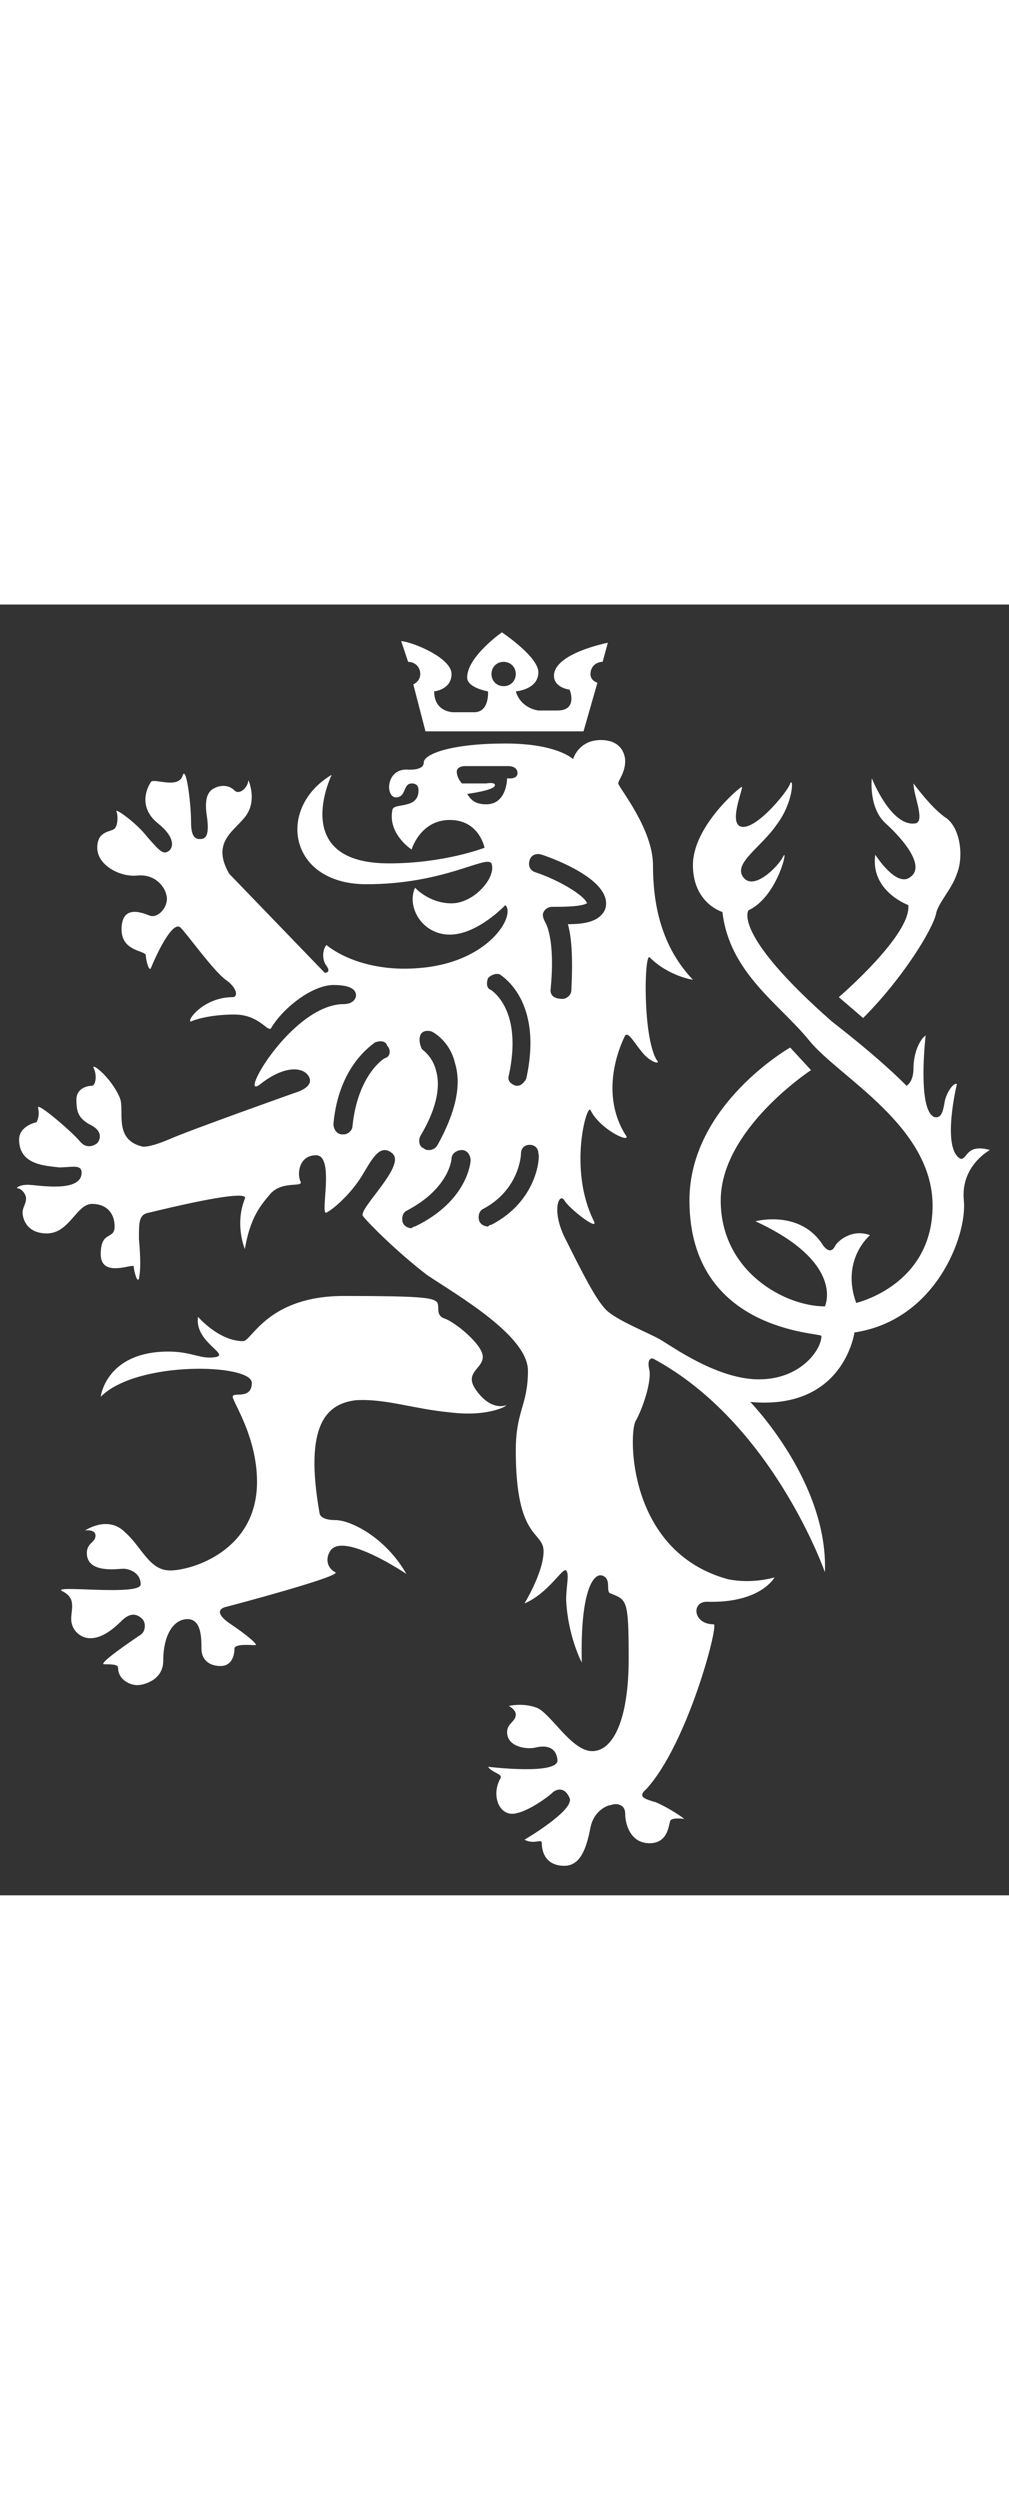 <?xml version="1.0" encoding="utf-8"?>
<!-- Generator: Adobe Illustrator 21.0.0, SVG Export Plug-In . SVG Version: 6.00 Build 0)  -->
<svg version="1.1" id="Layer_1" xmlns="http://www.w3.org/2000/svg" xmlns:xlink="http://www.w3.org/1999/xlink" x="0px" y="0px"
	 viewBox="0 0 58.1 74.3" width="30px" style="enable-background:new 0 0 58.1 74.3;" xml:space="preserve">
<rect x="0" y="0" width="58.1" height="74.3" fill="#333333" stroke="none"/>
<style type="text/css">
	.st0{fill:#FFFFFF;}
</style>
<g>
	<g>
		<g>
			<g>
				<g>
					<g>
						<g>
							<g>
								<g>
									<g>
										<g>
											<g>
												<g>
													<g>
														<g>
															<g>
																<g>
																	<g>
																		<g>
																			<g>
																				<g>
																					<g>
																						<g>
																							<g>
																								<g>
																									<g>
																										<g>
																											<g>
																												<path class="st0" d="M29.1,46.1c-0.3,0.1-1,0.1-1.7-0.9c-0.7-1,0.4-1.2,0.4-1.9s-1.6-2-2.2-2.2
																													c-0.6-0.2-0.2-0.8-0.5-1s-0.9-0.3-5.3-0.3s-5.3,2.6-5.8,2.6c-1.4,0-2.6-1.4-2.6-1.4
																													c-0.2,1.4,1.7,2.1,1.1,2.3c-0.9,0.2-1.4-0.3-2.8-0.3c-3.6,0-3.9,2.6-3.9,2.6c2.1-2.1,8.7-1.9,8.7-0.8
																													c0,1-1.1,0.5-1.1,0.8c0,0.3,1.4,2.3,1.4,4.9c0,4-3.8,5.1-5,5.1c-1.2,0-1.6-1.3-2.6-2.2
																													c-1-1-2.3-0.1-2.3-0.1s0.6-0.1,0.6,0.3c0,0.4-0.5,0.4-0.5,1c0,1.2,1.8,0.9,2.1,0.9c0.3,0,1,0.2,1,0.9
																													c0,0.7-5.3,0-4.5,0.4c0.8,0.4,0.5,1,0.5,1.6c0,0.6,0.5,1.1,1.1,1.1s1.2-0.4,1.8-1
																													c0.6-0.6,1-0.3,1.2-0.1c0.2,0.2,0.2,0.7-0.1,0.9c-0.6,0.4-2.5,1.7-2.1,1.7c0.4,0,0.8,0,0.8,0.2
																													c0,0.7,0.7,1,1.1,1s1.5-0.3,1.5-1.4c0-1.5,0.6-2.4,1.4-2.4c0.8,0,0.8,1.1,0.8,1.7c0,0.6,0.4,1,1.1,1
																													c0.7,0,0.8-0.7,0.8-1c0-0.3,1-0.2,1.2-0.2c0.2,0-0.5-0.6-1.4-1.2c-0.9-0.6-0.7-0.9-0.3-1
																													c0.4-0.1,6.8-1.8,6.3-2c-0.4-0.2-0.6-0.7-0.3-1.2c0.7-1.2,4.4,1.3,4.4,1.3c-1.2-2.1-3.2-3.1-4.1-3.1
																													c-0.9,0-0.9-0.4-0.9-0.4c-0.9-5.1,0.4-6.3,2.1-6.5c1.7-0.1,3.3,0.5,5.4,0.7
																													C28.3,46.8,29.4,46,29.1,46.1z"/>
																												<path class="st0" d="M53.9,17.8c0.1-0.6,0.9-1.4,1.2-2.3c0.4-1,0.2-2.6-0.6-3.2c-0.8-0.5-1.9-2-1.9-2
																													c0,0.7,0.7,2.2,0.1,2.3c-1.4,0.2-2.5-2.6-2.5-2.6s-0.2,1.7,0.8,2.6c1.1,1,2.3,2.5,1.4,3.1
																													c-0.8,0.6-2-1.3-2-1.3c-0.3,2.1,1.9,2.9,1.9,2.9c0.2,1.7-4,5.3-4,5.3l1.4,1.2
																													C52,21.5,53.7,18.7,53.9,17.8z"/>
																												<path class="st0" d="M57,31.4c-1.4-0.4-1.3,0.6-1.7,0.5c-1.1-0.6-0.2-4.3-0.2-4.3
																													c-0.2-0.1-0.6,0.5-0.7,1c-0.1,0.6-0.2,1-0.6,0.9c-1-0.4-0.5-4.7-0.5-4.7c-0.4,0.3-0.7,1.1-0.7,1.9
																													c0,0.8-0.4,1-0.4,1c-0.4-0.4-1.6-1.6-4.3-3.7c-5.8-5.1-4.8-6.4-4.8-6.4c1.7-0.8,2.3-3.7,2-3.1
																													c-0.3,0.6-1.7,2-2.3,1.2c-0.6-0.8,1-1.7,1.9-3c1-1.3,1-2.8,0.8-2.4c-0.1,0.4-1.8,2.5-2.7,2.5
																													c-1,0,0.1-2.4-0.1-2.3c-0.2,0.1-2.8,2.3-2.8,4.5s1.7,2.7,1.7,2.7c0.4,3.5,3.3,5.3,5,7.4
																													c1.7,2.1,7.1,4.9,7.1,9.5c0,4.6-4.4,5.6-4.4,5.6c-0.9-2.5,0.8-3.9,0.8-3.9c-1.1-0.4-1.9,0.4-2,0.6
																													c-0.1,0.2-0.3,0.5-0.7,0c-1.3-2.1-3.9-1.4-3.9-1.4c5.2,2.4,4,4.9,4,4.9c-2.3,0-6-2-6-6.1
																													c0-4.1,5.2-7.5,5.2-7.5l-1.2-1.3c0,0-5.8,3.3-5.8,8.8c0,7.6,7.6,7.6,7.6,7.8c0,0.8-1.2,2.5-3.6,2.5
																													c-2.4,0-5-1.9-5.7-2.3c-0.7-0.4-2.5-1.1-3.1-1.7c-0.6-0.6-1.4-2.2-2.3-4c-0.9-1.7-0.4-2.8-0.1-2.3
																													c0.3,0.5,2,1.8,1.7,1.2c-1.5-3-0.4-6.8-0.2-6.4c0.6,1.2,2.5,2,2,1.4c-1.6-2.6-0.1-5.5,0-5.7
																													c0.2-0.2,0.5,0.4,1,1c0.5,0.6,1.1,0.7,0.8,0.4c-0.8-1.4-0.7-6.1-0.4-5.9c1.1,1.1,2.5,1.3,2.5,1.3
																													c-1.9-2-2.3-4.5-2.3-6.6s-2-4.5-2-4.7c0-0.2,0.4-0.6,0.4-1.3c0-0.2-0.1-1.2-1.4-1.2
																													c-1.3,0-1.6,1.1-1.6,1.1S32.1,8,29.1,8c-3.1,0-4.7,0.6-4.7,1.1c0,0.5-1,0.4-1,0.4
																													c-1.2,0-1.2,1.6-0.6,1.6s0.4-0.8,0.9-0.8c0.1,0,0.4,0,0.4,0.4c0,1.1-1.4,0.7-1.5,1.1
																													c-0.3,1.4,1.1,2.3,1.1,2.3s0.5-1.7,2.2-1.7c1.7,0,2,1.6,2,1.6s-2.3,0.9-5.5,0.9c-5.8,0-3.3-5.1-3.3-5.1
																													c-3.2,1.9-2.5,6.3,2,6.3c4.5,0,6.9-1.7,7.2-1.2c0.3,0.8-1,2.3-2.3,2.3c-1.3,0-2.1-0.9-2.1-0.9
																													c-0.5,1.1,0.4,2.7,2,2.7c1.6,0,3.2-1.7,3.2-1.7c0.6,0.6-0.9,3.2-4.7,3.6c-3.7,0.4-5.6-1.3-5.6-1.3
																													c-0.2,0.2-0.3,0.8,0,1.2c0.3,0.4-0.1,0.4-0.1,0.4l-5.5-5.7c-1.1-1.9,0.4-2.5,1-3.4c0.6-0.9,0.1-2,0.1-2
																													c0,0.4-0.5,0.9-0.8,0.6c-0.3-0.3-0.7-0.3-1-0.2c-0.2,0.1-0.8,0.2-0.6,1.6c0.2,1.3-0.1,1.4-0.4,1.4
																													c-0.3,0-0.5-0.2-0.5-1c0-1.1-0.3-3.4-0.5-2.6c-0.3,0.7-1.6,0.1-1.8,0.3c-0.4,0.6-0.6,1.6,0.4,2.4
																													c1,0.8,0.9,1.4,0.6,1.6c-0.3,0.2-0.5,0-1.2-0.8c-0.7-0.9-1.9-1.7-1.8-1.5c0.1,0.2,0.1,0.8-0.1,1
																													c-0.2,0.2-1,0.1-1,1.1c0,1,1.3,1.7,2.3,1.6c1-0.1,1.6,0.6,1.7,1.2c0.1,0.6-0.5,1.3-1,1.1S7,17.3,7,18.7
																													c0,1.3,1.4,1.2,1.4,1.5s0.2,1,0.3,0.7c0.5-1.2,1.3-2.7,1.7-2.3c0.4,0.4,1.9,2.5,2.6,3
																													c0.7,0.5,0.7,1,0.4,1c-1.7,0-2.7,1.4-2.4,1.4c0.2-0.1,1.1-0.4,2.5-0.4c1.4,0,1.9,1,2.1,0.8
																													c0.7-1.2,2.4-2.5,3.6-2.5c1.2,0,1.3,0.4,1.3,0.6c0,0.2-0.2,0.5-0.7,0.5c-3,0-6.2,5.7-4.8,4.6
																													c1.4-1.1,2.5-1,2.8-0.4c0.3,0.6-0.8,0.9-0.8,0.9s-6.2,2.2-7.3,2.7c-1.2,0.5-1.5,0.4-1.5,0.4
																													c-1.7-0.4-1-2.1-1.3-2.8c-0.5-1.2-1.7-2.1-1.5-1.7c0.2,0.4,0.1,1-0.1,1s-0.9,0.1-0.9,0.8
																													c0,0.7,0.1,1.1,0.9,1.5c0.7,0.4,0.4,0.9,0.3,1c-0.1,0.1-0.6,0.4-1-0.1c-0.4-0.5-2.6-2.4-2.4-1.9
																													c0.1,0.5-0.1,0.8-0.1,0.8s-1,0.2-1,1c0,1.5,1.6,1.5,2.3,1.6c0.7,0,1.3-0.2,1.3,0.3
																													c0,1.2-2.6,0.7-3.1,0.7c-0.5,0-0.7,0.2-0.6,0.2c0.2,0,0.5,0.3,0.5,0.6c0,0.3-0.2,0.5-0.2,0.8
																													s0.2,1.2,1.4,1.2c1.3,0,1.7-1.7,2.6-1.7c0.8,0,1.3,0.5,1.3,1.3c0,0.8-0.8,0.2-0.8,1.6
																													c0,1.4,1.9,0.5,1.9,0.7c0,0.2,0.2,1,0.3,0.7c0.1-0.5,0.1-1.1,0-2.3C8,35.5,8,35.1,8.6,35
																													c3.7-0.9,5.7-1.2,5.5-0.8c-0.6,1.5,0,2.9,0,2.9c0.3-1.8,0.9-2.5,1.4-3.1c0.7-0.9,2-0.4,1.8-0.8
																													s-0.1-1.5,0.9-1.5c1.1,0,0.2,3.5,0.6,3.3c0.4-0.2,1.3-1,1.9-1.9s1.1-2.2,1.9-1.5c0.8,0.7-2,3.2-1.7,3.6
																													c0.3,0.4,2,2.1,3.7,3.4c1.8,1.2,5.8,3.5,5.8,5.5c0,2-0.7,2.3-0.7,4.6c0,5.2,1.6,4.6,1.6,5.8
																													c0,1.2-1.1,3-1.1,3c1.4-0.6,2.2-2.1,2.4-1.9c0.2,0.2,0,0.9,0,1.7c0.1,2.1,0.9,3.6,0.9,3.6
																													c-0.1-4.2,0.7-5.2,1.2-5c0.5,0.2,0.2,0.8,0.4,1c1,0.4,1.1,0.3,1.1,3.8c0,3.5-0.9,5.3-2.1,5.3
																													c-1.2,0-2.4-2.2-3.2-2.5c-0.8-0.3-1.6-0.1-1.6-0.1s0.4,0.2,0.4,0.5c0,0.4-0.5,0.5-0.5,1
																													c0,0.9,1.2,1,1.6,0.9c0.4-0.1,1.2-0.2,1.3,0.7c0.1,0.9-4,0.4-4,0.4c0.3,0.4,0.9,0.4,0.7,0.7
																													c-0.5,0.9-0.1,2.1,0.8,2c0.8-0.1,2-1,2.2-1.2c0.2-0.2,0.7-0.4,1,0.3c0.3,0.7-2.6,2.4-2.6,2.4
																													c0.6,0.3,1-0.1,1,0.2c0,0.6,0.3,1.3,1.3,1.3c1,0,1.3-1.2,1.5-2.2s1-1.3,1.2-1.3
																													c0.2-0.1,0.8-0.1,0.8,0.5s0.3,1.7,1.4,1.7c1.1,0,1.1-1.1,1.2-1.3c0.1-0.2,0.8-0.1,0.8-0.1
																													c-0.5-0.4-1.6-1-1.8-1c-0.2-0.1-1-0.2-0.4-0.7c2.4-2.6,4.2-9.5,3.9-9.5c-1.2,0-1.3-1.3-0.4-1.3
																													c3.1,0.1,3.9-1.4,3.9-1.4s-1.3,0.4-2.7,0.1c-5.8-1.6-5.7-8.4-5.3-9.1c0.4-0.7,0.9-2.2,0.8-2.9
																													c-0.2-0.8,0.2-0.7,0.2-0.7c6.9,3.7,9.9,12.3,9.9,12.3c0.2-5.2-4.3-9.8-4.3-9.8c5.4,0.5,6-4,6-4
																													c4.7-0.7,6.5-5.6,6.3-7.6C55.3,32.3,57,31.4,57,31.4z M22.2,26.1c-0.1,0-1.6,1-1.9,3.9
																													c0,0.3-0.3,0.5-0.5,0.5c0,0,0,0-0.1,0c-0.3,0-0.5-0.3-0.5-0.6c0.3-3.4,2.3-4.6,2.4-4.7
																													c0.3-0.1,0.6-0.1,0.7,0.2C22.5,25.6,22.5,26,22.2,26.1z M28,11.5c-0.7,0-0.9-0.3-1.1-0.6
																													c0,0,1.6-0.2,1.6-0.5c0-0.2-0.5-0.1-0.5-0.1l-1.4,0c0,0-0.3-0.3-0.3-0.7c0,0,0-0.3,0.5-0.3h2.5
																													c0,0,0.5,0,0.5,0.4S29.2,10,29.2,10S29.2,11.5,28,11.5z M28.1,21.5c0.2-0.2,0.5-0.3,0.7-0.2
																													c0.1,0.1,2.5,1.5,1.5,6c-0.1,0.2-0.3,0.4-0.5,0.4c0,0-0.1,0-0.1,0c-0.3-0.1-0.5-0.3-0.4-0.6
																													c0.8-3.7-0.9-4.8-1-4.9C28,22.1,28,21.8,28.1,21.5z M24.2,24.8c0.1-0.3,0.5-0.3,0.7-0.2
																													c0,0,1,0.5,1.3,1.8c0.4,1.3,0,2.9-1,4.7c-0.1,0.2-0.3,0.3-0.5,0.3c-0.1,0-0.2,0-0.3-0.1
																													c-0.3-0.1-0.3-0.5-0.2-0.7c0.9-1.5,1.2-2.8,0.9-3.8c-0.2-0.8-0.8-1.2-0.8-1.2
																													C24.2,25.4,24.1,25.1,24.2,24.8z M23.9,35.8c-0.1,0-0.2,0.1-0.2,0.1c-0.2,0-0.4-0.1-0.5-0.3
																													c-0.1-0.3,0-0.6,0.2-0.7c2.5-1.3,2.6-3,2.6-3c0-0.3,0.3-0.5,0.6-0.5c0.3,0,0.5,0.3,0.5,0.6
																													C27.1,32,27,34.3,23.9,35.8z M28.3,35.7c-0.1,0-0.2,0.1-0.2,0.1c-0.2,0-0.4-0.1-0.5-0.3
																													c-0.1-0.3,0-0.6,0.2-0.7c2.1-1.1,2.2-3.1,2.2-3.2c0-0.3,0.2-0.5,0.5-0.5c0,0,0,0,0,0
																													c0.3,0,0.5,0.2,0.5,0.5C31.1,31.7,31,34.3,28.3,35.7z M31.7,22.2c0.3-3-0.3-3.9-0.3-3.9
																													c-0.1-0.2-0.2-0.4-0.1-0.6c0.1-0.2,0.3-0.3,0.5-0.3l0.2,0c1.2,0,1.6-0.1,1.8-0.2
																													c-0.1-0.4-1.5-1.3-3-1.8c-0.3-0.1-0.4-0.4-0.3-0.7c0.1-0.3,0.4-0.4,0.7-0.3c0.9,0.3,3.7,1.4,3.7,2.8
																													c0,0.3-0.1,0.5-0.3,0.7c-0.4,0.4-1.1,0.5-1.9,0.5c0.2,0.7,0.3,1.8,0.2,3.8c0,0.3-0.3,0.5-0.5,0.5
																													c0,0,0,0,0,0C31.9,22.7,31.7,22.5,31.7,22.2z"/>
																												<path class="st0" d="M23.5,3.3c0.4,0,0.7,0.3,0.7,0.7c0,0.3-0.2,0.5-0.4,0.6l0.7,2.7h9.1l0.8-2.8
																													C34.1,4.4,34,4.2,34,4c0-0.4,0.3-0.7,0.7-0.7c0,0,0,0,0,0L35,2.2c0,0-3.1,0.6-3.1,1.9
																													c0,0.7,0.9,0.8,0.9,0.8s0.5,1.2-0.7,1.2c-0.5,0-1.1,0-1.1,0s-1-0.1-1.3-1.1c0,0,1.3-0.1,1.3-1.1
																													c0-0.9-2.1-2.3-2.1-2.3S26.9,3,26.9,4.2c0,0.6,1.2,0.8,1.2,0.8s0.1,1.2-0.8,1.2c-0.6,0-1.2,0-1.2,0
																													S25,6.2,25,5c0,0,1-0.1,1-1c0-0.9-2.1-1.8-2.9-1.9L23.5,3.3C23.4,3.3,23.4,3.3,23.5,3.3z M29,3.3
																													c0.4,0,0.7,0.3,0.7,0.7c0,0.4-0.3,0.7-0.7,0.7S28.3,4.4,28.3,4C28.3,3.6,28.6,3.3,29,3.3z"/>
																											</g>
																										</g>
																									</g>
																								</g>
																							</g>
																						</g>
																					</g>
																				</g>
																			</g>
																		</g>
																	</g>
																</g>
															</g>
														</g>
													</g>
												</g>
											</g>
										</g>
									</g>
								</g>
							</g>
						</g>
					</g>
				</g>
			</g>
		</g>
	</g>
</g>
</svg>
